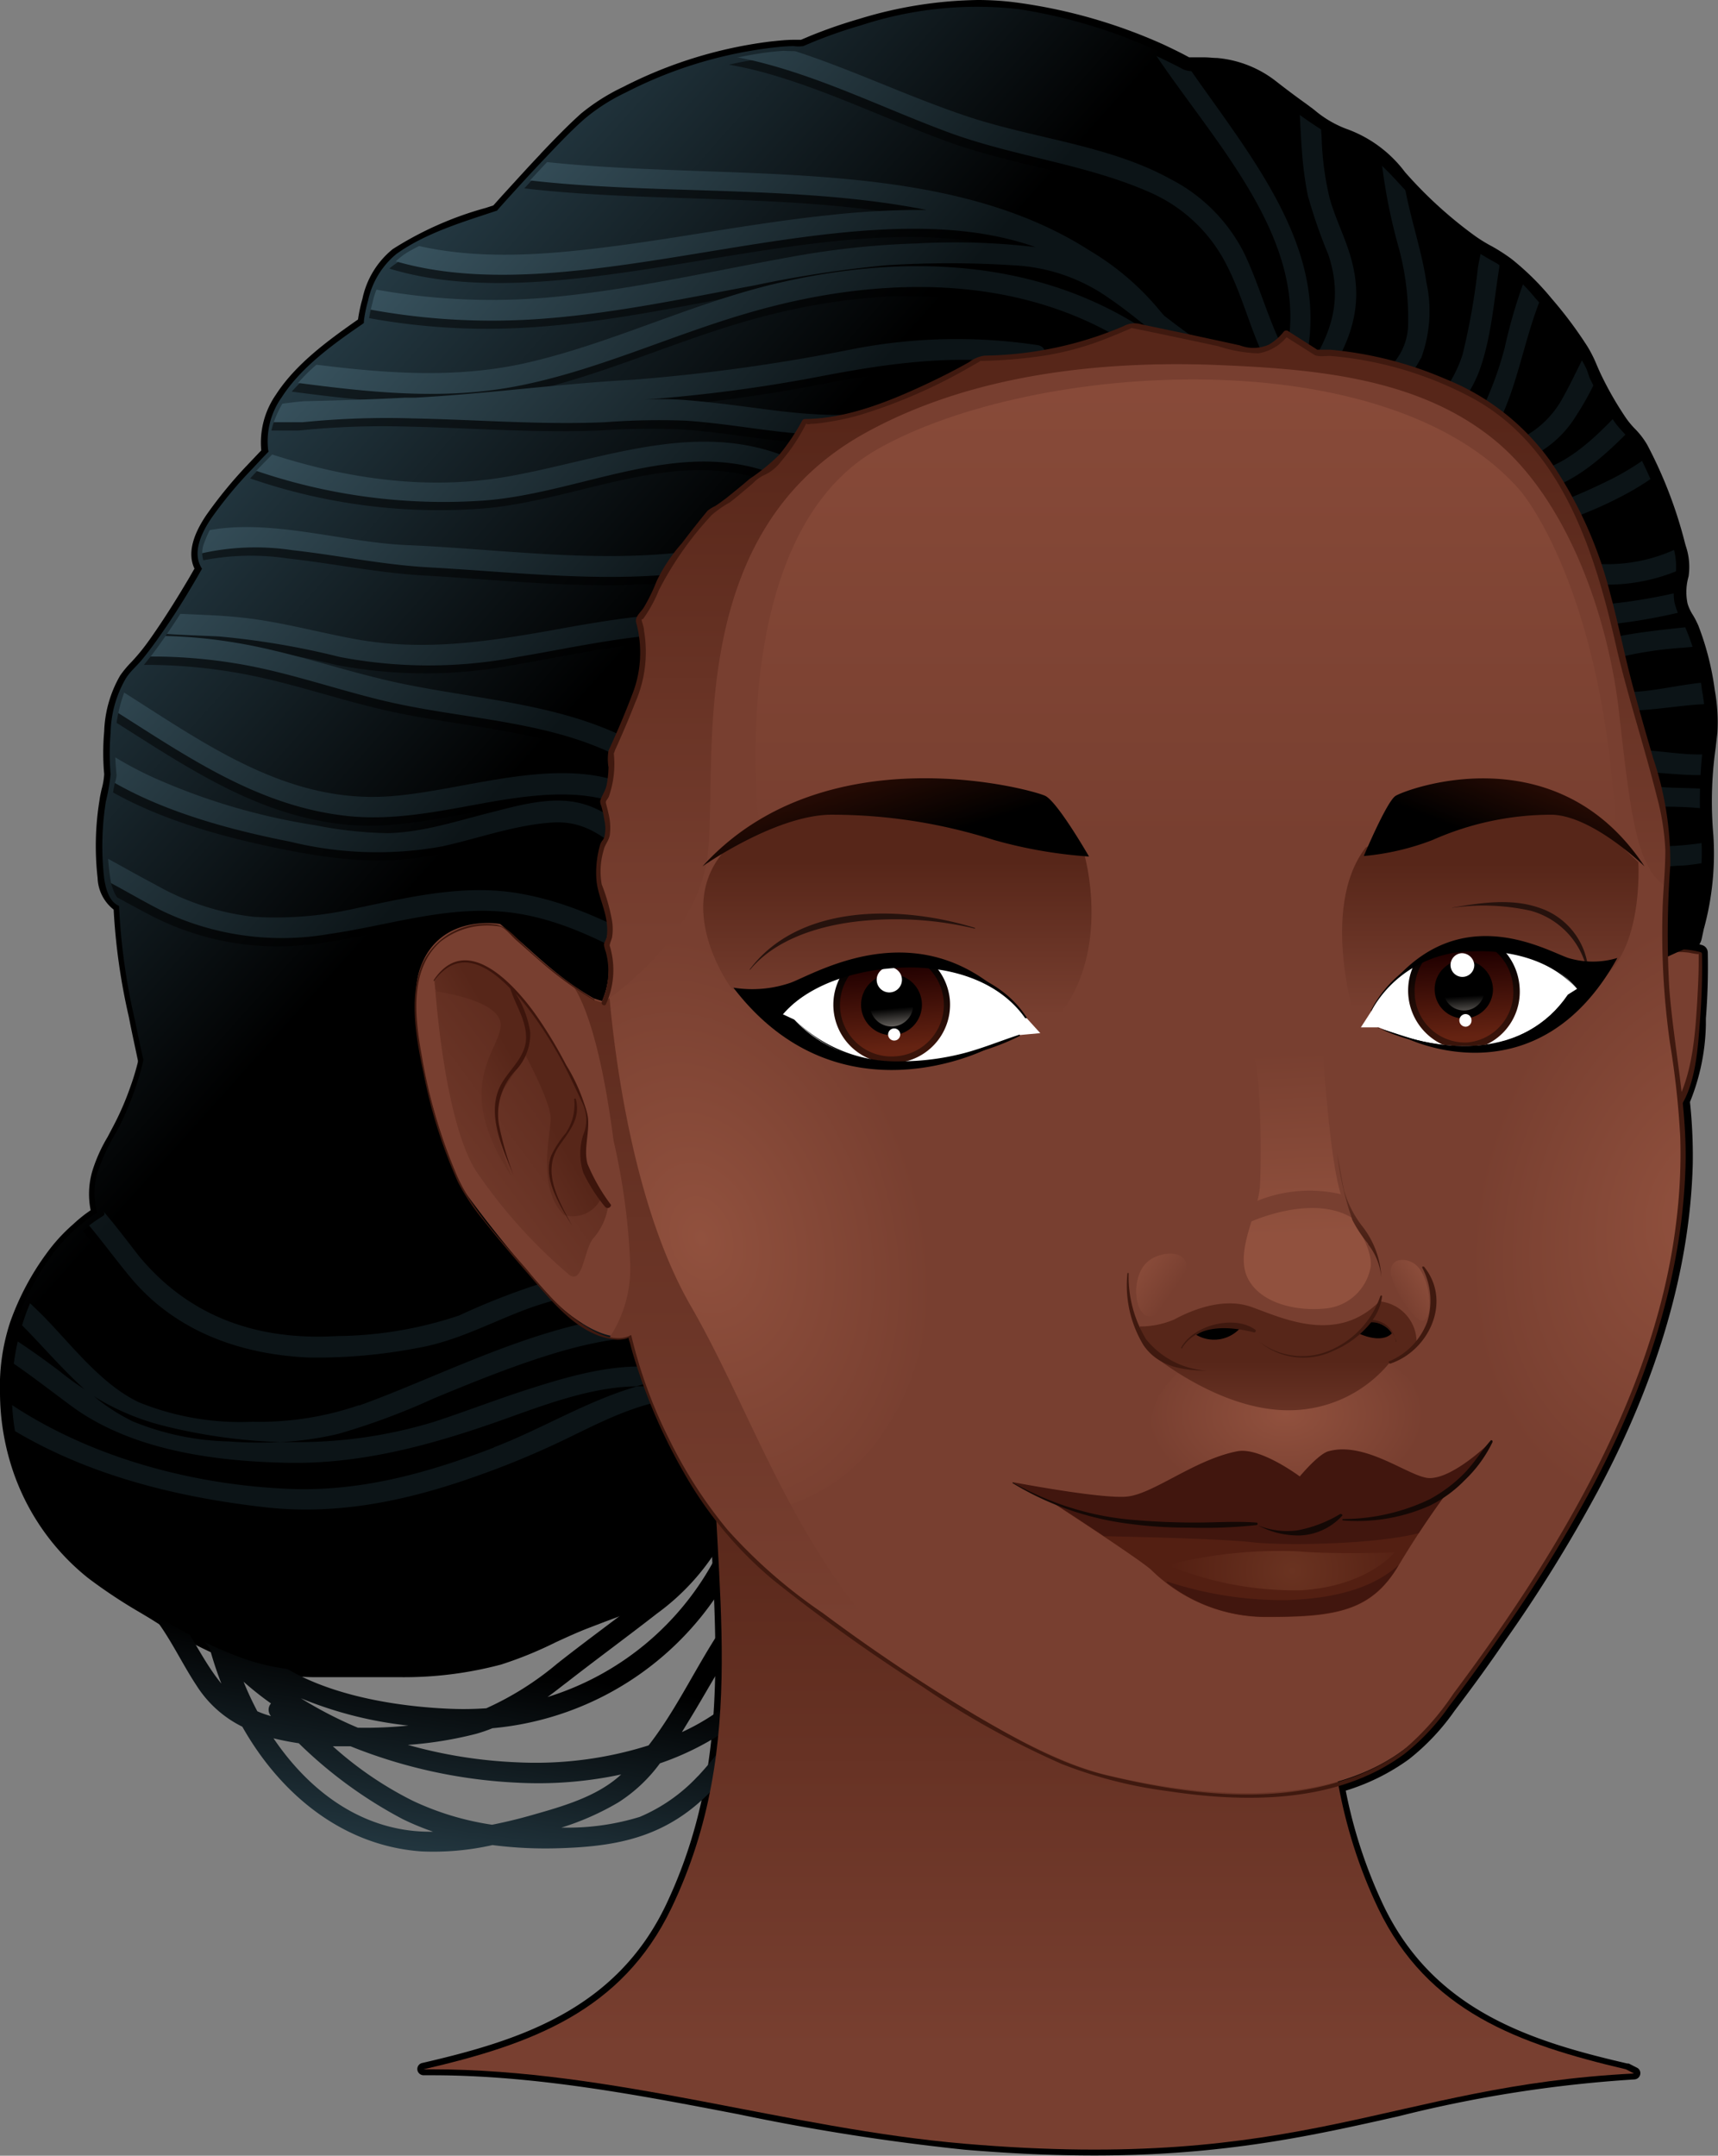 <svg xmlns="http://www.w3.org/2000/svg" xmlns:xlink="http://www.w3.org/1999/xlink" viewBox="0 0 136.05 170.64"><rect x="0" y="0" width="136.05" height="170.64" fill="#808080" stroke="none"/><defs><style>.cls-1{fill:#783f30;}.cls-2{fill:#3f190f;}.cls-3{fill:url(#linear-gradient);}.cls-4{fill:url(#linear-gradient-2);}.cls-5{fill:url(#linear-gradient-3);}.cls-6{fill:url(#linear-gradient-4);}.cls-7{fill:url(#linear-gradient-5);}.cls-8{fill:url(#linear-gradient-6);}.cls-9{fill:url(#radial-gradient);}.cls-10{fill:url(#radial-gradient-2);}.cls-11{fill:url(#linear-gradient-7);}.cls-12{fill:url(#radial-gradient-3);}.cls-13{fill:url(#linear-gradient-8);}.cls-14{fill:url(#linear-gradient-9);}.cls-15{fill:url(#linear-gradient-10);}.cls-16{fill:url(#linear-gradient-11);}.cls-17{fill:url(#linear-gradient-12);}.cls-18{fill:url(#linear-gradient-13);}.cls-19{fill:url(#linear-gradient-14);}.cls-20{fill:#531f12;}.cls-21{fill:#41160e;}.cls-22{fill:url(#radial-gradient-4);}.cls-23{fill:#140805;}.cls-24{fill:url(#linear-gradient-15);}.cls-25{fill:url(#linear-gradient-16);}.cls-26{fill:url(#linear-gradient-17);}.cls-27{fill:url(#linear-gradient-18);}.cls-28{fill:url(#linear-gradient-19);}.cls-29{fill:url(#linear-gradient-20);}.cls-30{fill:url(#linear-gradient-21);}.cls-31{fill:#26120d;}.cls-32{fill:#fff;}.cls-33{fill:url(#linear-gradient-22);}.cls-34{fill:url(#linear-gradient-23);}.cls-35{fill:url(#linear-gradient-24);}.cls-36{fill:url(#linear-gradient-25);}.cls-37{fill:url(#linear-gradient-26);}.cls-38{fill:url(#linear-gradient-27);}</style><linearGradient id="linear-gradient" x1="37.08" y1="131.64" x2="34.14" y2="151.6" gradientUnits="userSpaceOnUse"><stop offset="0"/><stop offset="1" stop-color="#2d4753"/></linearGradient><linearGradient id="linear-gradient-2" x1="45.19" y1="56.41" x2="13.12" y2="27.61" xlink:href="#linear-gradient"/><linearGradient id="linear-gradient-3" x1="45.47" y1="54.85" x2="14.38" y2="26.93" gradientUnits="userSpaceOnUse"><stop offset="0"/><stop offset="1" stop-color="#17242a"/></linearGradient><linearGradient id="linear-gradient-4" x1="46.52" y1="54.92" x2="14.46" y2="26.12" gradientUnits="userSpaceOnUse"><stop offset="0" stop-color="#0c1417"/><stop offset="1" stop-color="#436270"/></linearGradient><linearGradient id="linear-gradient-5" x1="45.2" y1="56.39" x2="13.14" y2="27.59" xlink:href="#linear-gradient"/><linearGradient id="linear-gradient-6" x1="81.48" y1="162.2" x2="81.48" y2="116.55" gradientUnits="userSpaceOnUse"><stop offset="0" stop-color="#783f30"/><stop offset="1" stop-color="#572619"/></linearGradient><radialGradient id="radial-gradient" cx="16.05" cy="-474.08" r="64.49" gradientTransform="matrix(0.26, 0.09, -0.12, 0.36, 73.87, 264.99)" gradientUnits="userSpaceOnUse"><stop offset="0" stop-color="#91513e"/><stop offset="1" stop-color="#783f30"/></radialGradient><radialGradient id="radial-gradient-2" cx="359.5" cy="-420.49" r="64.49" gradientTransform="matrix(0.26, -0.08, 0.11, 0.36, 8.34, 278.15)" xlink:href="#radial-gradient"/><linearGradient id="linear-gradient-7" x1="60.45" y1="128.36" x2="60.45" y2="64.27" xlink:href="#linear-gradient-6"/><radialGradient id="radial-gradient-3" cx="164.54" cy="-777.91" r="27.4" gradientTransform="translate(35.99 314.18) scale(0.4 0.26)" xlink:href="#radial-gradient"/><linearGradient id="linear-gradient-8" x1="93.91" y1="10.67" x2="93.91" y2="66.53" gradientTransform="matrix(1, 0, 0, 1, 0, 0)" xlink:href="#radial-gradient"/><linearGradient id="linear-gradient-9" x1="89.75" y1="73.89" x2="89.75" y2="33.41" xlink:href="#linear-gradient-6"/><linearGradient id="linear-gradient-10" x1="71.06" y1="80.35" x2="71.06" y2="68.22" xlink:href="#linear-gradient-6"/><linearGradient id="linear-gradient-11" x1="118.02" y1="79.79" x2="118.02" y2="68.35" xlink:href="#linear-gradient-6"/><linearGradient id="linear-gradient-12" x1="31.35" y1="95.58" x2="48.52" y2="82.84" xlink:href="#linear-gradient-6"/><linearGradient id="linear-gradient-13" x1="32.19" y1="91.22" x2="41.88" y2="85.75" xlink:href="#linear-gradient-6"/><linearGradient id="linear-gradient-14" x1="27.75" y1="116.62" x2="29.02" y2="113.83" gradientUnits="userSpaceOnUse"><stop offset="0" stop-color="#5e2b1c"/><stop offset="1" stop-color="#3d150c"/></linearGradient><radialGradient id="radial-gradient-4" cx="258.21" cy="-730.21" r="37.63" gradientTransform="translate(35.19 314.18) scale(0.26)" gradientUnits="userSpaceOnUse"><stop offset="0" stop-color="#6a3321"/><stop offset="1" stop-color="#531f12"/></radialGradient><linearGradient id="linear-gradient-15" x1="107.96" y1="101.57" x2="107.96" y2="87.22" gradientTransform="matrix(1, -0.04, 0.04, 1, -8.56, 0.42)" xlink:href="#radial-gradient"/><linearGradient id="linear-gradient-16" x1="89.05" y1="99.67" x2="92.86" y2="102.29" gradientTransform="matrix(1, 0, 0, 1, 0, 0)" xlink:href="#radial-gradient"/><linearGradient id="linear-gradient-17" x1="-94.41" y1="114.19" x2="-90.59" y2="116.81" gradientTransform="matrix(-0.68, 0.1, 0.14, 0.99, 32.7, -3.91)" xlink:href="#radial-gradient"/><linearGradient id="linear-gradient-18" x1="101.22" y1="115.55" x2="101.22" y2="107.76" xlink:href="#linear-gradient-6"/><linearGradient id="linear-gradient-19" x1="101.51" y1="100.3" x2="101.51" y2="89.57" gradientUnits="userSpaceOnUse"><stop offset="0" stop-color="#3f190f"/><stop offset="1" stop-color="#783f30"/></linearGradient><linearGradient id="linear-gradient-20" x1="68.81" y1="61.36" x2="70.66" y2="67.31" gradientUnits="userSpaceOnUse"><stop offset="0" stop-color="#270b04"/><stop offset="1"/></linearGradient><linearGradient id="linear-gradient-21" x1="71.11" y1="61.5" x2="72.87" y2="67.18" gradientTransform="matrix(-0.79, 0, 0, 1, 177.02, 0)" xlink:href="#linear-gradient-20"/><linearGradient id="linear-gradient-22" x1="77.78" y1="94.98" x2="77.78" y2="88.36" gradientTransform="translate(-14.73 -4.87) rotate(-4.93)" gradientUnits="userSpaceOnUse"><stop offset="0" stop-color="#39140a"/><stop offset="1"/></linearGradient><linearGradient id="linear-gradient-23" x1="77.78" y1="94.98" x2="77.78" y2="88.36" gradientTransform="translate(-14.73 -4.87) rotate(-4.93)" gradientUnits="userSpaceOnUse"><stop offset="0.01" stop-color="#652312"/><stop offset="1" stop-color="#210000"/></linearGradient><linearGradient id="linear-gradient-24" x1="77.78" y1="91.71" x2="77.78" y2="93.43" gradientTransform="translate(-14.73 -4.87) rotate(-4.93)" gradientUnits="userSpaceOnUse"><stop offset="0"/><stop offset="1" stop-color="#77726d"/></linearGradient><linearGradient id="linear-gradient-25" x1="121.43" y1="91.64" x2="121.43" y2="85.01" gradientTransform="matrix(1, -0.06, 0.06, 1, -10.54, -2.24)" xlink:href="#linear-gradient-22"/><linearGradient id="linear-gradient-26" x1="121.43" y1="91.64" x2="121.43" y2="85.01" gradientTransform="matrix(1, -0.06, 0.06, 1, -10.54, -2.24)" xlink:href="#linear-gradient-23"/><linearGradient id="linear-gradient-27" x1="121.43" y1="88.37" x2="121.43" y2="90.08" gradientTransform="matrix(1, -0.06, 0.06, 1, -10.54, -2.24)" xlink:href="#linear-gradient-24"/></defs><g id="Layer_2" data-name="Layer 2"><g id="_5_Face" data-name="5_Face"><path d="M135.8,54.66a22.35,22.35,0,0,0-1.31-5.15,7.48,7.48,0,0,0-.41-.8,3.56,3.56,0,0,1-.44-.93,4.44,4.44,0,0,1,.08-2.15,5.13,5.13,0,0,0-.22-2.41l-.06-.21a35,35,0,0,0-3-7.81,6.25,6.25,0,0,0-1-1.29,7.36,7.36,0,0,1-.62-.74,26.39,26.39,0,0,1-1.94-3.33c-.15-.3-.28-.6-.42-.92a10.22,10.22,0,0,0-.74-1.48,32.7,32.7,0,0,0-2.83-3.79,21.17,21.17,0,0,0-3.19-3.15,14.33,14.33,0,0,0-1.55-1,11.73,11.73,0,0,1-1.42-.88,33.74,33.74,0,0,1-5.47-5,10,10,0,0,0-4.67-3.43,8.57,8.57,0,0,1-2.52-1.5l-.63-.47c-.8-.57-1.6-1.17-2.38-1.78a8.83,8.83,0,0,0-4.68-1.85c-.32,0-.65-.05-1-.05l-.9,0-.31,0c-.71-.39-1.43-.73-2-1A41.85,41.85,0,0,0,80.71.23,23.49,23.49,0,0,0,77.42,0a33.52,33.52,0,0,0-9.36,1.49,39.5,39.5,0,0,0-3.92,1.36l-.71.3h-.58c-.54,0-1.12.06-1.87.14a34.94,34.94,0,0,0-11.65,3.6A16.08,16.08,0,0,0,46,9c-1.11,1-2.14,2.07-3.14,3.12l-.12.14c-.91.95-1.85,2-3,3.25l-.67.75-.21.07-.4.13a27,27,0,0,0-7.36,3.26,6.85,6.85,0,0,0-2.4,3.94,12,12,0,0,0-.35,1.63C25.9,27,23.4,28.84,21.85,31.24a6.65,6.65,0,0,0-1.16,4.41l-1.12,1.18a34.59,34.59,0,0,0-3.23,3.94c-1.15,1.7-1.47,3.12-.94,4.24l0,0-.45.78c-.87,1.47-1.69,2.78-2.52,4-.53.78-1,1.45-1.52,2.05-.17.2-.34.39-.53.59a8.23,8.23,0,0,0-.87,1.05,9.48,9.48,0,0,0-1.26,4.43,19,19,0,0,0,0,3.37,5.54,5.54,0,0,1-.2,1.18c-.07.32-.14.62-.17.88a22.43,22.43,0,0,0-.15,6.16A3.32,3.32,0,0,0,9,72a49.35,49.35,0,0,0,1.2,8.48l.09.46c.2,1,.42,2,.63,3V84a.17.17,0,0,0,0,.07,19.65,19.65,0,0,1-.61,2,22.61,22.61,0,0,1-1.41,3.21L8.52,90a12.47,12.47,0,0,0-1.2,2.67,6.46,6.46,0,0,0-.14,3.13c-.13.08-.25.18-.4.28a12.44,12.44,0,0,0-1,.84,13.6,13.6,0,0,0-2.09,2.29A21.07,21.07,0,0,0,.8,104.67a16.29,16.29,0,0,0-.8,5.6,19.51,19.51,0,0,0,.81,5.48A18.39,18.39,0,0,0,7,124.93a40.78,40.78,0,0,0,4.09,2.71c.4.24.81.48,1.2.73a37.51,37.51,0,0,0,6,3.11A18.25,18.25,0,0,0,25,132.76l2.74,0,2.78,0h1.16a29.9,29.9,0,0,0,8-1A30.57,30.57,0,0,0,44,130c.85-.39,1.72-.79,2.6-1.13l1.33-.51c3.12-1.15,6.93-2.56,8.43-5.68.51,9.59.85,18.69-3.63,28.12-4,8.35-11.73,10.75-19.3,12.5a.49.49,0,0,0-.38.53.5.5,0,0,0,.49.44h.65c8.24,0,16.4,1.57,24.3,3.09a176.72,176.72,0,0,0,17.87,2.8c3.68.31,7.06.46,10.32.46,10.31,0,17.3-1.58,24.06-3.1a102.6,102.6,0,0,1,18.7-2.92.5.5,0,0,0,.45-.39.48.48,0,0,0-.26-.54l-.65-.33-.11,0c-7.57-1.75-15.29-4.15-19.3-12.49a38.49,38.49,0,0,1-3-9.11,17,17,0,0,0,5-2.48,18,18,0,0,0,3.62-3.84c1.41-1.86,2.77-3.72,4-5.54A115.55,115.55,0,0,0,126.55,118c4.76-8.92,7.28-17.61,7.5-25.83a40.32,40.32,0,0,0-.22-4.94,17.08,17.08,0,0,0,1.26-6.16l0-.46a51.49,51.49,0,0,0,.15-5.21.62.62,0,0,0-.45-.59l-.21-.06a1.43,1.43,0,0,0,.19-.49l.15-.7a22.52,22.52,0,0,0,.76-7.49,30.24,30.24,0,0,1,.18-6.84L136,58A14,14,0,0,0,135.8,54.66Z"/><path class="cls-1" d="M132.85,87.55c2-3.1,1.8-12.1,1.8-12.1a5.74,5.74,0,0,0-2.45-.17l-1.8,1Z"/><path class="cls-2" d="M132.23,75.4a6.3,6.3,0,0,1,1.44,0c.08,0,.85.18.85.1v.63c0,1.08-.06,2.15-.12,3.22-.17,2.7-.39,5.72-1.73,8.12a.21.21,0,0,0,.36.21c1.29-1.94,1.43-4.79,1.6-7,.13-1.72.19-3.45.15-5.17a.14.14,0,0,0-.09-.13,5.7,5.7,0,0,0-2.53-.15c-.15,0-.09.25.07.23Z"/><path class="cls-3" d="M64.09,129.3c.17-.84-1.06-1.48-1.48-.6A17.78,17.78,0,0,1,54,137.11l.5-.82c1.86-3,3.45-6.23,5.83-8.89.71-.78-.45-1.94-1.15-1.16-3.17,3.53-4.92,8.21-7.82,11.92a29.72,29.72,0,0,1-10.38,1.34,37.46,37.46,0,0,1-8.68-1.38,30.49,30.49,0,0,0,5.42-.88A12.35,12.35,0,0,0,39,136.8,24,24,0,0,0,58.13,124c.5-.93-.91-1.75-1.41-.82a22.55,22.55,0,0,1-13.36,11.15c.52-.37,1-.76,1.53-1.16,2.36-1.84,4.78-3.61,7.14-5.45a18.42,18.42,0,0,0,4.83-5.2A12.94,12.94,0,0,0,58.24,115c-.07-1.05-1.71-1.05-1.63,0A11.85,11.85,0,0,1,55.26,122a18.06,18.06,0,0,1-4.89,4.93c-2.08,1.6-4.2,3.14-6.26,4.77a24,24,0,0,1-5.6,3.52,25.49,25.49,0,0,1-2.63.05c-6.24-.22-16.35-2-17.92-9.3a.67.67,0,0,0-.56-.57,19.75,19.75,0,0,1-.06-2.16c0-1-1.61-1-1.64,0a24.93,24.93,0,0,0,.56,5.72.86.86,0,0,0,0,1.08l.34.41a29.05,29.05,0,0,0,.93,2.82c-2-2.44-3.14-5.84-5.67-8-.81-.68-2,.48-1.16,1.16,2.23,1.89,3.31,4.65,4.87,7a9,9,0,0,0,3.62,3.25c3,5.31,7.91,9.41,14.16,9.87a21.2,21.2,0,0,0,5.65-.5,32.93,32.93,0,0,0,5.26.25c4-.12,7.48-.67,10.68-3.26,4.2-3.4,5.73-8.75,9.6-12.41A.81.81,0,0,0,64.09,129.3Zm-14.9,11.16-.2.18c-1.84,1.6-4.45,2.35-6.74,3-1.07.31-2.17.58-3.28.8a22.33,22.33,0,0,1-6.27-1.89,28.43,28.43,0,0,1-6.34-4.32l1.4,0a40.42,40.42,0,0,0,13.18,2.88A31.32,31.32,0,0,0,49.19,140.46Zm-27.73-5.62a.76.76,0,0,0,0,1,7.24,7.24,0,0,1-1.08-.38,24.86,24.86,0,0,1-1.09-2.34A25.47,25.47,0,0,0,21.46,134.84Zm2.37-.41a31.05,31.05,0,0,0,8.51,2.16,32.86,32.86,0,0,1-4,.17A31.75,31.75,0,0,1,23.83,134.43Zm-2.17,3.17c.66.16,1.33.29,2,.39a35.21,35.21,0,0,0,8.22,6,20.36,20.36,0,0,0,2.42,1C28.92,145.09,24.6,141.94,21.66,137.6Zm33.6,3a13.44,13.44,0,0,1-4.6,3.22,19.4,19.4,0,0,1-5.87.85l-.34,0a21.39,21.39,0,0,0,4.52-2,12.23,12.23,0,0,0,3.29-3.09,22.2,22.2,0,0,0,6.25-3.32A24.65,24.65,0,0,1,55.26,140.61Z"/><path class="cls-4" d="M56.12,121.59c-1.31,4.58-8.84,5.89-12.44,7.85-6.54,3.27-11.45,2.62-19,2.62-5.56,0-10.47-3.27-15-6.22A18.07,18.07,0,0,1,1.47,104.9C2.78,101.3,4.74,98,8,96.06c0,0-1-2.29,1-5.56A23,23,0,0,0,11.61,84s-2-8.51-2-12.44c0,0-1.31,0-1.31-3.93A24.62,24.62,0,0,1,9,61.38s-.66-5.89,1.63-8.18S16.19,45,16.19,45s-1-1,.33-3.28a40,40,0,0,1,4.91-5.89s-.65-1.63,1-4.25S29,25.71,29,25.71s.32-3.6,2.29-5.24,8.18-3.6,8.18-3.6,4.91-5.56,7.2-7.52,10.14-5.56,17-5.56c0,0,8.51-3.93,16.36-2.95A41.45,41.45,0,0,1,94.07,5.42s3.93-.65,6.55,1.64c0,0,4.58,3.6,5.89,3.92s3.27,2,4.58,3.6c0,0,4.91,4.91,7.2,5.89S125.81,28,126.14,30c0,0,2,3.93,3,4.58s4.25,9.17,3.92,10.8c0,0-.65,2.29.33,3.6s2,6.22,2,8.51c0,0-.65,6.55-.32,8.84s-1,8.18-1,8.18l-3.28,1.63L72.8,107.51Z"/><path class="cls-5" d="M118.38,34.05c1.52-3.08,2-6.52,3.28-9.68-.44-.5-.89-1-1.32-1.39a39.12,39.12,0,0,0-1.5,5.2,28.11,28.11,0,0,1-2.32,5.92c-.92,1.68-2.35,1.62-3.84,1.19a11.73,11.73,0,0,0,4.08-5.12c1-2.66,1.2-5.55,1.64-8.34,0-.14,0-.28.07-.42a3.3,3.3,0,0,0-.51-.28,7.43,7.43,0,0,1-1-.53c-.09.4-.18.81-.25,1.23a54,54,0,0,1-1.21,6.91,10.84,10.84,0,0,1-5.08,6.08.83.83,0,0,0,.19,1.5c1.57.57,3.41,1.26,5.08.71C117.07,36.59,117.8,35.23,118.38,34.05ZM94.24,28.84a.88.88,0,0,0,0-1.44c-.82-.56-1.6-1.16-2.38-1.76l-.32-.36A21.23,21.23,0,0,0,86,20.46c-11.87-7.59-28.66-5.42-43.13-7l-1.35,1.45c10.08,1.19,21.55.36,31.6,2.37a60.83,60.83,0,0,0-7.54.39c-6.15.63-12.22,1.87-18.35,2.62-4.79.58-9.8.91-14.53-.21a9.64,9.64,0,0,0-1.74,1.07l-.13.11C45.68,25.8,67,15,81.72,20.22a53.67,53.67,0,0,0-9.4-.29,63,63,0,0,0-9.59,1c-6.26,1.11-12.45,2.56-18.79,3.2a51.6,51.6,0,0,1-14.53-.57A12.13,12.13,0,0,0,29,25.14a52.18,52.18,0,0,0,12.74.79c5.95-.35,11.83-1.6,17.68-2.69A88,88,0,0,1,69.8,21.69a79.31,79.31,0,0,1,10.11,0,14.3,14.3,0,0,1,7.55,2.59c1.08.73,2.1,1.54,3.12,2.36l.07.08c.15.2.3.39.45.6-8.75-6.16-19.67-6.62-30-4.17C54.56,24.69,48.47,27.61,42,29.23c-5.79,1.45-11.58,1-17.39.27A20.37,20.37,0,0,0,23.1,31c5.65.74,11.31,1.37,17,.36,6.56-1.17,12.61-4.1,19-5.94,11.25-3.24,23.85-3.13,33.14,4.84a.78.78,0,0,0,.81.16.67.67,0,0,0,.43.29l.16.26A.82.82,0,0,0,95,30.1C94.75,29.67,94.5,29.25,94.24,28.84Zm18,.16a10.79,10.79,0,0,0,.44-6.09c-.34-2.32-1.24-4.93-1.72-7.53l-.15-.14a16.31,16.31,0,0,0-1.67-1.77,44.33,44.33,0,0,0,1.26,6.43,21.26,21.26,0,0,1,.82,6.72c-.24,2.55-2.17,4.06-4.44,4.84-1,.35-.57,1.93.43,1.58A8,8,0,0,0,112.19,29Zm17.67,8a19.92,19.92,0,0,1-3.07,1.8c-3.07,1.51-7,3.06-10.46,3.12a.82.82,0,0,0,0,1.63c2.72,0,10-2.11,14.18-5.09C130.29,37.92,130.07,37.43,129.86,37Zm-48-9A43.32,43.32,0,0,0,67,28.34a144.1,144.1,0,0,1-17.19,2.37C44,31,38.29,31.82,32.52,32.14l-.78,0c-2.65.13-5.31.22-8,.27l-2,.24a7.17,7.17,0,0,0-.45,1.43l2.37,0a64.77,64.77,0,0,1,8.7-.31c5.07.11,10.17.52,15.24.3A59.25,59.25,0,0,1,54.08,34c2.1.14,4.19.46,6.28.73,4.21.53,8.46.8,12.55-.56,1-.33.57-1.91-.43-1.57-4.15,1.38-8.44,1-12.69.42-2.09-.27-4.17-.56-6.28-.7a26.42,26.42,0,0,0-2.67,0,121.54,121.54,0,0,0,13.75-1.82c5.59-1.08,11.16-1.87,16.83-.89C82.45,29.73,82.89,28.16,81.86,28Zm53,28.42c-.07-.55-.15-1.13-.26-1.71-3.72.31-8.28,2.08-9.45-1.22a30.08,30.08,0,0,1,7.76-1.53l1-.1a11.78,11.78,0,0,0-.56-1.55c-3.27.36-6.65.64-9.63,2a.84.84,0,0,0-.37.93C124.38,58.7,130.58,56.5,134.86,56.39Zm-2.15-10.62a7.18,7.18,0,0,0-.26-1.67,12.86,12.86,0,0,1-10.7.1c-.94-.47-1.76.94-.82,1.41A14.58,14.58,0,0,0,132.71,45.77Zm-7,14.79a.81.81,0,0,0-.29,1.12c1.14,2.16,3.54,2.62,5.78,2.82.47,0,2,0,3.34.15,0-.5,0-1,.05-1.56-2.23-.16-5.42.16-7.1-1.38a15.93,15.93,0,0,1,3.47.12c1.23.09,2.46.21,3.69.18,0-.58.07-1.13.11-1.64h-.53C131.54,60.38,128.31,59.4,125.73,60.56ZM22.82,44.21c3.63.4,7.16,1.15,10.82,1.35,9,.5,18.32,1.86,27.06-1,1-.32.57-1.9-.44-1.57-9.06,2.91-18.79,1.24-28.1.82C27,43.62,21.22,41.62,16.1,42.64a3,3,0,0,0-.2,1.75A19.83,19.83,0,0,1,22.82,44.21Zm109.92,4.91a4.11,4.11,0,0,1-.27-1.58,44.48,44.48,0,0,1-9,1.13c-1,0-1,1.67,0,1.64A46.27,46.27,0,0,0,132.74,49.12Zm-1.58,18.51c-2,.11-3.93,0-5.89,0a.82.82,0,0,0,0,1.64c2.4,0,4.8.09,7.2-.11.63-.05,1.4-.11,2.18-.24a12.76,12.76,0,0,0,0-1.6A26.42,26.42,0,0,1,131.16,67.63ZM22.68,67.28c4,.79,8,1.23,12,.33,2.9-.65,5.72-1.69,8.72-1.89,3.16-.21,4.7,1.8,7.06,3.45.86.61,1.68-.81.82-1.41-1.89-1.33-3.3-3-5.65-3.57s-5,.19-7.16.74c-2.68.68-5.32,1.57-8.1,1.63a32.13,32.13,0,0,1-5.7-.58,50.66,50.66,0,0,1-12.25-3.51,32,32,0,0,1-3.49-1.79c0,.43.06.7.06.7s-.12.42-.26,1.22C13.05,65.08,18.33,66.42,22.68,67.28Zm5.43,44.64a24.26,24.26,0,0,1-8.45,1.27,21.31,21.31,0,0,1-8.94-1.58c-2.89-1.37-5.1-4.25-7.26-6.5q-.73-.77-1.5-1.47c-.17.41-.34.83-.49,1.26-.05.16-.09.32-.13.49,1.82,1.82,3.49,3.83,5.42,5.49a19.08,19.08,0,0,0,5.92,2.64,42.94,42.94,0,0,0,9.17,1.28,25.34,25.34,0,0,0,4.61-.64,52.87,52.87,0,0,0,7.59-2.83c3-1.23,6-2.46,9.12-3.43,5.92-1.85,12.68-2.6,17.6,1.94.78.71,1.94-.44,1.16-1.16C52.21,99.71,38.23,108.3,28.11,111.92Zm2.22-55.74c7,1.64,15.13,1.5,21.06,6.1.83.64,2-.51,1.16-1.15-6.08-4.72-14.08-4.88-21.31-6.42-4.4-.94-8.6-2.49-13.06-3.21A42.22,42.22,0,0,0,12.57,51c-.39.58-.8,1.13-1.2,1.63a41.91,41.91,0,0,1,7,.56C22.43,53.84,26.3,55.24,30.33,56.18ZM38,40.27c8.23-.59,16.4-5.57,24.45-1.42.94.48,1.77-.93.83-1.41-7.61-3.92-15.46-.49-23.23.91a38.88,38.88,0,0,1-19-1.78c-.17.17-.64.65-1.24,1.3A45.78,45.78,0,0,0,38,40.27ZM17.83,114.76a21.22,21.22,0,0,1-7.64-1.6,15.4,15.4,0,0,1-3.43-2.28c-.77-.5-1.53-1-2.29-1.62-1.12-.85-2.27-1.68-3.45-2.45-.11.6-.19,1.2-.24,1.81,1.55,1.07,3.05,2.22,4.51,3.31,4.78,3.53,11.4,4.41,17.18,4.52s11.3-1.39,16.81-3.34c3.13-1.11,7.08-2.68,10.76-2.72a18,18,0,0,1,3-.64c.75-.09.95.72.64,1.23.23.09.47.19.7.3.94.46,1.77-1,.82-1.42-4.31-2.09-9.46-.6-13.76.78-2.49.8-4.92,1.75-7.41,2.56a36.8,36.8,0,0,1-10.32,1.6c-.62,0-1.25,0-1.88,0A33.64,33.64,0,0,1,17.83,114.76ZM42.75,50.62c-5.17.9-10,1.54-15.21.54-2.92-.56-5.8-1.32-8.76-1.63-1.68-.18-3.37-.21-5.05-.29-.33.52-.68,1.06-1,1.59,1.42.09,2.85.14,4.29.21a62.5,62.5,0,0,1,9.59,1.59,37.46,37.46,0,0,0,14.12,0c7.94-1.33,19.28-4.5,25.54,2.45.7.79,1.86-.37,1.15-1.15C61.25,47.11,50.7,49.23,42.75,50.62Zm73.87-13a.81.81,0,0,0,.17,1.28c4.58,2.38,8.43-.64,11.67-3.92a8.65,8.65,0,0,1-1-1.29c-2.48,2.61-5.44,5.14-8.72,4.25.93-.61,2-1,3-1.59a8.82,8.82,0,0,0,2.64-2.73,23.92,23.92,0,0,0,1.53-2.71l-.13-.24a5.65,5.65,0,0,0-.78-1.75c-.59,1.16-1.14,2.34-1.79,3.48a7.6,7.6,0,0,1-3.2,3A12,12,0,0,0,116.62,37.57ZM39.33,64c4.05-.64,8.85-1.06,12.06,2,.77.73,1.93-.43,1.16-1.16-6-5.7-15.23-1.52-22.32-1.13-8,.45-14.36-4.2-20.81-8.28a10.69,10.69,0,0,0-.36,1.68c5.74,3.61,11.28,7.46,18.3,8.16C31.39,65.67,35.38,64.62,39.33,64Zm-.56,51.23c-5.18,2-10.48,3.49-16.08,3.28A44,44,0,0,1,.8,112c.07.71.18,1.41.32,2.11,5.86,3.4,12.7,5.08,19.46,5.85,5.67.63,11.11-.49,16.44-2.36a69.77,69.77,0,0,0,7.53-3.12c2.72-1.32,5.47-2.74,8.51-3.1a.86.86,0,0,0,.64-.41,10.22,10.22,0,0,0-3.66-.59C46.14,111.55,42.55,113.78,38.77,115.23Zm68-93.63c-.4-1.85-1.34-3.51-1.84-5.33a24.09,24.09,0,0,1-.63-4.8l-.06-.86c-.54-.36-1.13-.77-1.68-1.17.06,1.08.11,2.13.18,3.1a28.27,28.27,0,0,0,.47,3.55,40.93,40.93,0,0,0,1.62,4.67c1.26,3.76.13,6.68-2.11,9.77a.75.75,0,0,0-.07.12c3.06-9.34-3.52-17-8.8-24.59l-.13,0A30,30,0,0,0,91,4.73c4.88,7.34,12.54,15.07,10.51,24-1.35-2.55-2.06-5.36-3.29-7.95a13.41,13.41,0,0,0-5.86-5.94c-5-2.76-11.16-3.22-16.55-5.11C71.16,8.13,66.69,6,62,4.49a27.11,27.11,0,0,0-4.28.63c.82.14,1.63.32,2.45.53C65.22,7,70,9.36,74.92,11.17c5.14,1.89,10.75,2.45,15.76,4.69a12.36,12.36,0,0,1,6.15,5.78c1.31,2.57,1.93,5.42,3.3,8a.74.74,0,0,0,1.1.27,15.45,15.45,0,0,1-.66,1.74c-.44,1,1,1.79,1.41.83.24-.53.44-1.05.62-1.57a.86.86,0,0,0,1.56.48C106.35,28.34,107.62,25.34,106.8,21.6ZM12.49,72.74a21.9,21.9,0,0,0,13.27,1.85c4.92-.71,9.59-2.38,14.63-1.66,4.34.62,8.27,2.87,12,5,.92.51,1.75-.9.83-1.41-3.8-2.12-7.67-4.25-12-5.07-4.64-.87-9.12.25-13.65,1.18a28.1,28.1,0,0,1-7.92.62,20.21,20.21,0,0,1-7.76-2.6c-1.2-.62-2.38-1.29-3.56-1.94a5.87,5.87,0,0,0,.46,2.07C10.06,71.44,11.27,72.14,12.49,72.74ZM10.1,101.88c3.56,4.2,8.68,6.05,14.08,6.23a42.45,42.45,0,0,0,8.56-.75c3.11-.54,5.75-2,8.68-3.1,5.77-2.09,12.25-2.28,17.56,1.13.89.57,1.71-.85.82-1.42C55,100.91,49.45,100.56,44,101.78a53.94,53.94,0,0,0-8,3,31,31,0,0,1-9.7,1.62c-6.22.36-11.64-1.48-15.66-6.33-1-1.22-2-2.52-3-3.76l-.08,0a2.76,2.76,0,0,0,.12.38c-.39.23-.76.49-1.12.75C7.8,98.94,8.93,100.5,10.1,101.88Z"/><path class="cls-6" d="M23.15,43.55c3.62.4,7.16,1.16,10.81,1.36,9,.49,18.33,1.85,27.06-1,1-.32.57-1.9-.43-1.58-9.07,2.92-18.8,1.25-28.1.83C27.35,43,21.52,41,16.39,42a4.33,4.33,0,0,0-.55,1.83A19.5,19.5,0,0,1,23.15,43.55Zm15.19-3.93C46.56,39,54.73,34,62.79,38.2c.94.48,1.77-.93.83-1.42-7.61-3.92-15.46-.49-23.24.91-6.45,1.17-12.88.22-19-1.77-.16.17-.63.65-1.23,1.3A45.93,45.93,0,0,0,38.34,39.62Zm43.84-12.3a43,43,0,0,0-14.88.36,146.19,146.19,0,0,1-17.19,2.38c-5.77.31-11.49,1.11-17.26,1.42l-.79,0c-2.65.14-5.3.22-8,.28q-1,.09-2,.24a8.07,8.07,0,0,0-.61,1.42l2.54,0a66.46,66.46,0,0,1,8.7-.3c5.07.1,10.17.52,15.24.3a56.74,56.74,0,0,1,6.39-.12c2.1.14,4.19.46,6.28.73,4.21.54,8.46.81,12.55-.55,1-.33.57-1.91-.44-1.58-4.14,1.38-8.43,1-12.68.42-2.09-.27-4.18-.55-6.28-.69a26.43,26.43,0,0,0-2.67,0,121,121,0,0,0,13.74-1.81c5.6-1.08,11.17-1.88,16.84-.89C82.78,29.08,83.22,27.5,82.18,27.32Zm12.39.87a.88.88,0,0,0,0-1.44c-.82-.57-1.61-1.17-2.38-1.76l-.32-.37a21.24,21.24,0,0,0-5.62-4.81c-11.86-7.59-28.65-5.43-43.12-7-.47.49-.93,1-1.35,1.45,10.08,1.19,21.55.35,31.6,2.36a64.85,64.85,0,0,0-7.54.39c-6.15.63-12.22,1.88-18.35,2.62-4.79.58-9.81.91-14.54-.21a9.88,9.88,0,0,0-1.73,1.07l-.13.12C46,25.14,67.33,14.36,82,19.56a54.54,54.54,0,0,0-9.39-.29,65.78,65.78,0,0,0-9.6,1c-6.26,1.11-12.45,2.56-18.78,3.2a51.48,51.48,0,0,1-14.62-.58,10.24,10.24,0,0,0-.48,1.58,53.32,53.32,0,0,0,12.94.82c6-.36,11.83-1.61,17.68-2.7A92.42,92.42,0,0,1,70.13,21a79.31,79.31,0,0,1,10.11,0,14.29,14.29,0,0,1,7.55,2.58c1.08.73,2.1,1.55,3.12,2.36l.07.09.45.59c-8.76-6.16-19.67-6.61-30-4.17C54.89,24,48.8,27,42.3,28.58c-5.79,1.44-11.58,1-17.39.27a18.4,18.4,0,0,0-1.48,1.44c5.65.74,11.31,1.37,17,.37,6.55-1.17,12.6-4.11,19-5.94,11.25-3.25,23.85-3.14,33.13,4.84a.82.82,0,0,0,.82.16.71.71,0,0,0,.43.29l.15.26a.82.82,0,0,0,1.42-.83C95.08,29,94.82,28.6,94.57,28.19ZM107.13,21c-.41-1.85-1.34-3.52-1.84-5.33a23.57,23.57,0,0,1-.63-4.8L104.6,10c-.55-.35-1.13-.77-1.68-1.16.06,1.07.1,2.12.18,3.09a28.19,28.19,0,0,0,.47,3.56,40.77,40.77,0,0,0,1.62,4.66c1.26,3.77.13,6.68-2.11,9.78L103,30c3.06-9.34-3.52-17-8.81-24.59l-.13,0s-1-.58-2.73-1.35c4.89,7.34,12.55,15.07,10.52,24-1.36-2.54-2.06-5.35-3.29-7.95a13.34,13.34,0,0,0-5.86-5.93c-5-2.77-11.16-3.23-16.55-5.12C71.49,7.47,67,5.29,62.28,3.83A27.19,27.19,0,0,0,58,4.47c.81.14,1.63.31,2.45.53,5.09,1.33,9.86,3.71,14.78,5.52C80.39,12.4,86,13,91,15.2A12.34,12.34,0,0,1,97.15,21c1.32,2.56,1.94,5.42,3.31,8a.74.74,0,0,0,1.1.27,15.1,15.1,0,0,1-.67,1.74c-.43,1,1,1.78,1.41.82a15.43,15.43,0,0,0,.63-1.56.86.86,0,0,0,1.56.47C106.68,27.69,108,24.69,107.13,21Zm5.39,7.4a10.71,10.71,0,0,0,.43-6.09c-.33-2.32-1.23-4.94-1.71-7.53l-.15-.15a15.36,15.36,0,0,0-1.67-1.76,44.59,44.59,0,0,0,1.26,6.43A21.26,21.26,0,0,1,111.5,26c-.24,2.55-2.17,4.05-4.45,4.84-1,.34-.56,1.92.44,1.58A8,8,0,0,0,112.52,28.35Zm6.19,5c1.51-3.09,2-6.52,3.27-9.69-.44-.49-.88-1-1.31-1.39a41,41,0,0,0-1.51,5.2,27,27,0,0,1-2.32,5.93c-.91,1.67-2.34,1.62-3.84,1.18a11.57,11.57,0,0,0,4.09-5.12c1-2.65,1.19-5.55,1.64-8.34,0-.14,0-.28.07-.42a4.43,4.43,0,0,0-.51-.28,5.94,5.94,0,0,1-1-.53c-.1.41-.18.82-.25,1.23a53.72,53.72,0,0,1-1.22,6.91,10.76,10.76,0,0,1-5.07,6.08.83.83,0,0,0,.19,1.5c1.57.57,3.41,1.27,5.08.72C117.4,35.94,118.13,34.57,118.71,33.4ZM117,36.91a.83.83,0,0,0,.16,1.29c4.59,2.37,8.43-.64,11.68-3.92a8.65,8.65,0,0,1-.95-1.29c-2.48,2.6-5.44,5.13-8.73,4.25.94-.62,2-1,3-1.6a8.6,8.6,0,0,0,2.65-2.72,22.54,22.54,0,0,0,1.52-2.72l-.12-.24a5.88,5.88,0,0,0-.78-1.74c-.59,1.16-1.14,2.34-1.79,3.48a7.6,7.6,0,0,1-3.2,3A11.79,11.79,0,0,0,117,36.91Zm13.24-.57a20.76,20.76,0,0,1-3.07,1.8c-3.08,1.5-7,3.06-10.47,3.11a.82.82,0,0,0,0,1.64c2.73,0,10-2.11,14.19-5.1C130.62,37.27,130.4,36.77,130.19,36.34Zm5,19.39c-.07-.54-.16-1.12-.26-1.71-3.72.32-8.28,2.09-9.45-1.22a30.42,30.42,0,0,1,7.76-1.53l1-.09a12.05,12.05,0,0,0-.55-1.56c-3.27.37-6.65.64-9.63,2a.82.82,0,0,0-.37.92C124.71,58,130.91,55.85,135.19,55.73ZM133,45.11a7.06,7.06,0,0,0-.25-1.66,12.94,12.94,0,0,1-10.7.1c-.94-.47-1.77.94-.82,1.41A14.56,14.56,0,0,0,133,45.11Zm-7,14.8a.82.82,0,0,0-.3,1.12c1.15,2.16,3.55,2.62,5.79,2.82.47,0,2,0,3.34.14,0-.5,0-1,.05-1.55-2.23-.17-5.43.16-7.11-1.39a16,16,0,0,1,3.48.12c1.23.09,2.46.21,3.69.18,0-.57.07-1.13.11-1.63h-.53C131.86,59.73,128.64,58.75,126.06,59.91ZM131.49,67c-2,.1-3.93,0-5.89,0a.82.82,0,0,0,0,1.64c2.4,0,4.8.09,7.2-.11.63,0,1.4-.11,2.18-.24a12.6,12.6,0,0,0,0-1.59A26.54,26.54,0,0,1,131.49,67Zm1.58-18.52a3.91,3.91,0,0,1-.27-1.57,43.71,43.71,0,0,1-9,1.12c-1,0-1,1.68,0,1.64A44.85,44.85,0,0,0,133.07,48.46ZM23,66.63A28.8,28.8,0,0,0,35,67c2.91-.64,5.73-1.69,8.72-1.89,3.16-.21,4.71,1.81,7.06,3.46.87.61,1.69-.81.83-1.41-1.89-1.33-3.31-3-5.65-3.58s-4.95.19-7.16.75c-2.68.67-5.32,1.56-8.11,1.62A32,32,0,0,1,25,65.33a50.23,50.23,0,0,1-12.25-3.52,28.78,28.78,0,0,1-3.85-2c0,.93.09,1.57.09,1.57s-.05.16-.12.47C13.23,64.39,18.59,65.76,23,66.63Zm16.66-3.29c4.05-.64,8.85-1.05,12.06,2,.76.72,1.92-.43,1.16-1.16-6-5.71-15.24-1.53-22.32-1.13-8,.45-14.41-4.24-20.89-8.33a8.35,8.35,0,0,0-.48,1.61C15,60,20.59,63.9,27.69,64.61,31.72,65,35.71,64,39.66,63.34Zm-9-7.81c7,1.64,15.13,1.5,21.07,6.1.82.64,2-.51,1.16-1.16-6.09-4.71-14.08-4.87-21.32-6.41-4.39-.94-8.59-2.49-13.06-3.21a39,39,0,0,0-5.6-.51c-.4.57-.8,1.13-1.2,1.63a40.94,40.94,0,0,1,7,.55C22.76,53.18,26.63,54.59,30.65,55.53ZM43.08,50c-5.17.9-10,1.54-15.21.54C25,50,22.07,49.19,19.1,48.88c-1.67-.18-3.36-.22-5-.3-.33.52-.68,1.06-1.05,1.59,1.43.1,2.86.14,4.29.21A62.3,62.3,0,0,1,26.89,52,37.26,37.26,0,0,0,41,52c8-1.32,19.29-4.5,25.54,2.46.71.78,1.86-.38,1.16-1.16C61.58,46.45,51,48.58,43.08,50ZM12.82,72.09a21.94,21.94,0,0,0,13.26,1.84c4.93-.71,9.6-2.37,14.64-1.66,4.34.62,8.27,2.87,12,5a.82.82,0,0,0,.82-1.41c-3.79-2.12-7.67-4.24-12-5.06C37,69.89,32.48,71,28,71.94a28.14,28.14,0,0,1-7.92.63A20.31,20.31,0,0,1,12.26,70c-1.32-.69-2.61-1.43-3.92-2.14a11.12,11.12,0,0,0,.18,1.9C10,70.54,11.38,71.37,12.82,72.09Zm-2.39,29.14c3.55,4.19,8.67,6,14.08,6.23a42.46,42.46,0,0,0,8.56-.76c3.11-.54,5.75-2,8.68-3.09,5.77-2.1,12.25-2.29,17.55,1.12.89.57,1.71-.84.83-1.41-4.76-3.06-10.35-3.42-15.77-2.19a55.36,55.36,0,0,0-8,3,31.29,31.29,0,0,1-9.71,1.63c-6.21.36-11.63-1.48-15.65-6.34C10,98.14,9,96.79,7.86,95.51a3.45,3.45,0,0,0,.15.55c-.38.24-.76.49-1.11.76C8.13,98.28,9.26,99.84,10.43,101.23Zm18,10A24.18,24.18,0,0,1,20,112.54,21.37,21.37,0,0,1,11,111c-2.88-1.37-5.09-4.24-7.26-6.5-.49-.52-1-1-1.52-1.49-.25.54-.48,1.11-.69,1.68,1.86,1.84,3.55,3.9,5.52,5.59A19.37,19.37,0,0,0,13,112.87a43.67,43.67,0,0,0,9.18,1.28,25.35,25.35,0,0,0,4.61-.65,54.51,54.51,0,0,0,7.59-2.82c3-1.24,6-2.46,9.11-3.43,5.93-1.86,12.69-2.61,17.61,1.93.77.72,1.94-.44,1.16-1.15C52.53,99.05,38.56,107.64,28.43,111.26ZM18.15,114.1a21.26,21.26,0,0,1-7.64-1.59,15.57,15.57,0,0,1-3.42-2.28c-.77-.5-1.53-1-2.29-1.63-1.18-.89-2.38-1.76-3.62-2.56-.13.58-.24,1.17-.31,1.75,1.64,1.12,3.21,2.34,4.75,3.48,4.78,3.54,11.4,4.41,17.18,4.52s11.3-1.39,16.8-3.33c3.14-1.11,7.09-2.68,10.77-2.72a18,18,0,0,1,3-.64c.74-.09,1,.71.63,1.23.24.09.47.18.7.29,1,.46,1.78-1,.83-1.41-4.32-2.1-9.46-.6-13.76.78-2.49.8-4.93,1.75-7.41,2.56a36.85,36.85,0,0,1-10.32,1.6c-.63,0-1.26,0-1.88,0A31.84,31.84,0,0,1,18.15,114.1Zm21,.47c-5.19,2-10.48,3.49-16.08,3.29-7.61-.28-15.8-2.42-22.28-6.75A17.75,17.75,0,0,0,1,113.17c6,3.61,13,5.35,20,6.14,5.67.64,11.1-.49,16.44-2.36a69.42,69.42,0,0,0,7.53-3.12c2.71-1.32,5.47-2.74,8.51-3.1a.82.82,0,0,0,.63-.4,9.75,9.75,0,0,0-3.65-.59C46.47,110.89,42.88,113.13,39.1,114.57Z"/><path class="cls-7" d="M56,121.55c-1,3.3-4.89,4.71-7.81,5.83-1.4.53-2.82,1-4.17,1.68a27.52,27.52,0,0,1-6,2.21c-4.16.94-8.5.61-12.73.58a18.59,18.59,0,0,1-6.91-1.34,38.5,38.5,0,0,1-6.3-3.37c-2.7-1.7-5.35-3.29-7.37-5.81a17.79,17.79,0,0,1-3.55-8.22c-1-6.23,1.43-13.46,7-16.86a.21.21,0,0,0,.1-.25c-1-2.35.71-4.8,1.72-6.78A23.42,23.42,0,0,0,11.56,85a2.76,2.76,0,0,0,.24-1.23c-.38-1.63-.71-3.29-1-4.94a42.22,42.22,0,0,1-.92-7.34.21.21,0,0,0-.21-.21c-.47,0-.78-1-.88-1.42a17.09,17.09,0,0,1,0-6c.07-.63.17-1.24.3-1.86a2.82,2.82,0,0,0,.14-.64A20.6,20.6,0,0,1,9.12,59a11.75,11.75,0,0,1,.81-4.43,7.14,7.14,0,0,1,1.29-1.75c.48-.54.92-1.12,1.35-1.71a59.56,59.56,0,0,0,3.78-6,.18.18,0,0,0,0-.22A2.08,2.08,0,0,1,16.16,43a10,10,0,0,1,2.11-3.41c1-1.26,2.14-2.47,3.29-3.62a.18.18,0,0,0,0-.17c-.47-1.24.21-2.8.8-3.85A14.73,14.73,0,0,1,26,28.12C27,27.34,28,26.6,29,25.91a.34.34,0,0,0,.17-.31,11.9,11.9,0,0,1,.34-1.68,6.21,6.21,0,0,1,2.84-4,28.28,28.28,0,0,1,4.5-2c.88-.33,1.76-.63,2.65-.92.13,0,.23-.21.31-.31l1-1.13q1.58-1.76,3.2-3.45a28,28,0,0,1,3.1-3A28.74,28.74,0,0,1,57.16,4.85a30.46,30.46,0,0,1,3.13-.64c.59-.09,1.19-.15,1.79-.19A9.51,9.51,0,0,0,63.69,4c.65-.18,1.29-.54,1.93-.78A34.81,34.81,0,0,1,77.25.88,34.3,34.3,0,0,1,90.11,3.8c1.15.47,2.27,1,3.37,1.57a1.65,1.65,0,0,0,1.19.23,8.72,8.72,0,0,1,4.84,1A24.24,24.24,0,0,1,102,8.4a35.07,35.07,0,0,0,3.51,2.4,6.87,6.87,0,0,0,1.29.53,8.74,8.74,0,0,1,2.85,2c.8.76,1.48,1.61,2.28,2.37,1.09,1,2.2,2.05,3.36,3a19.57,19.57,0,0,0,3.17,2.1,12.89,12.89,0,0,1,3.09,2.76,33.71,33.71,0,0,1,3.09,3.94,15.81,15.81,0,0,1,.94,1.59c.17.33.23.71.39,1a32.59,32.59,0,0,0,1.78,3.15c.49.76,1.22,1.32,1.68,2.09a31.41,31.41,0,0,1,3,7.74,5.41,5.41,0,0,1,.25,2.55,5.62,5.62,0,0,0-.09,2,6.45,6.45,0,0,0,.85,2,17.89,17.89,0,0,1,1.34,5A13.58,13.58,0,0,1,135,58a38.17,38.17,0,0,0-.28,8.27,15.76,15.76,0,0,1-.3,4.49c-.18,1.17-.4,2.33-.64,3.48-.05.24,0,0,.06,0l-.43.21-1.74.88c-.38.19-.77.37-1.14.57l-5.15,2.79-25.1,13.62-23.9,13-3.68,2c-.27.14,0,.54.23.39,4.94-2.67,9.89-5.32,14.82-8l27.67-15,15.44-8.37c.68-.37,1.38-.69,2.07-1s1.26-.41,1.4-1.1c.54-2.55,1.25-5.42.91-8a38.54,38.54,0,0,1,.29-8.24,13.11,13.11,0,0,0-.21-3.19,21.29,21.29,0,0,0-1.27-5,14.84,14.84,0,0,1-.88-1.79,5,5,0,0,1,.08-2.39,5.28,5.28,0,0,0-.27-2.39,34.89,34.89,0,0,0-2.95-7.7,18.6,18.6,0,0,0-1.56-2,27.28,27.28,0,0,1-2-3.39c-.4-.77-.66-1.6-1.14-2.37A31.38,31.38,0,0,0,122.55,24a20.58,20.58,0,0,0-3.11-3.08c-.93-.7-2-1.16-3-1.86a33.9,33.9,0,0,1-5.54-5,9.91,9.91,0,0,0-4.43-3.28,12,12,0,0,1-3.3-2c-.81-.58-1.62-1.18-2.4-1.79a8.27,8.27,0,0,0-4.44-1.75,10.81,10.81,0,0,0-1.8,0l-.45,0c-.24,0,.17.09,0,0-.71-.41-1.45-.76-2.19-1.1A41.39,41.39,0,0,0,80.64.72,29.5,29.5,0,0,0,68.2,2a37.87,37.87,0,0,0-3.88,1.35l-.71.3a2.61,2.61,0,0,1-.74,0c-.62,0-1.23.07-1.84.14A34.1,34.1,0,0,0,49.56,7.32,15.18,15.18,0,0,0,46.3,9.4c-1.14,1-2.19,2.13-3.24,3.23s-2,2.15-3,3.25c-.23.26-.47.52-.7.79-.08.09-.07.06,0,0l-.36.12c-2.57.85-5.42,1.73-7.63,3.33a6.55,6.55,0,0,0-2.22,3.67,10.68,10.68,0,0,0-.33,1.59,2.7,2.7,0,0,0,0,.28c0-.19.08-.14-.13,0-2.32,1.59-4.85,3.41-6.39,5.8a6,6,0,0,0-1.07,4.11,1.19,1.19,0,0,0,.07.27c-.05-.14.08-.2-.12,0-.41.42-.81.85-1.21,1.28A32.7,32.7,0,0,0,16.75,41c-.68,1-1.49,2.53-.9,3.75a1.2,1.2,0,0,0,.18.31c.09.11.07-.28,0-.1-.2.35-.4.71-.61,1.06-.8,1.37-1.64,2.71-2.54,4-.49.71-1,1.41-1.54,2.08s-1,1-1.38,1.61A8.88,8.88,0,0,0,8.76,58a19,19,0,0,0,0,3.29,16.06,16.06,0,0,1-.38,2.17,22.49,22.49,0,0,0-.14,6c.1.75.35,1.83,1.1,2.21a.74.74,0,0,0,.29.08l-.21-.21a49.79,49.79,0,0,0,1.29,9.32c.2,1,.41,2,.64,3a1.16,1.16,0,0,0,0,.18c-.05-.19,0,0-.06.16-.17.71-.39,1.41-.63,2.1a23.25,23.25,0,0,1-1.43,3.28,16.38,16.38,0,0,0-1.5,3.2,5.69,5.69,0,0,0,0,3.32c0,.13,0-.11-.1-.06-.22.13-.42.28-.63.42a12.79,12.79,0,0,0-1,.81,13.73,13.73,0,0,0-2,2.22,21.26,21.26,0,0,0-2.77,5.38,16.34,16.34,0,0,0-.77,5.43,19,19,0,0,0,.79,5.35,17.81,17.81,0,0,0,6,8.92A53.59,53.59,0,0,0,12.57,128,37.6,37.6,0,0,0,18.52,131,17.78,17.78,0,0,0,25,132.27c2.23,0,4.45.07,6.68,0a29.76,29.76,0,0,0,7.86-1c2.41-.68,4.56-1.94,6.88-2.85,3.48-1.36,8.61-2.76,9.83-6.81.06-.17-.22-.25-.27-.07Z"/><path class="cls-8" d="M128.76,163.8c-8.51-2-15.71-4.58-19.63-12.76-6.22-13.09-3.28-25.53-3.28-39.27H56.44c0,13.74,3,26.18-3.27,39.27-3.93,8.18-11.12,10.79-19.63,12.76h.65c14.4,0,28.13,4.69,42.21,5.89,26.84,2.29,33.71-4.58,53-5.56Z"/><path class="cls-1" d="M132.79,84.39A63.66,63.66,0,0,1,132.14,68c.22-4.15-2.18-9.16-4.14-18.11s-5.67-16.14-12.44-19.19-11.34-2.84-11.34-2.84l-2.4-1.53s-1.31,1.75-3.06,1.31-9.16-2-9.16-2a29.28,29.28,0,0,1-6.76,2.18,40.67,40.67,0,0,1-5.24.44s-8.29,5-14,5c0,0-2,3.93-3.49,4.15a27.55,27.55,0,0,1-3.92,3,61.89,61.89,0,0,0-3.93,5.24,11.91,11.91,0,0,1-1.75,3.27,9.38,9.38,0,0,1,0,5.24c-.87,2.4-2.18,5.23-2.18,5.23s.22,2.84-.65,3.93c0,0,.87,2.62,0,3.27a7.34,7.34,0,0,0-.22,3.49c.43,1.31,1.09,3.27.43,4.58a6.38,6.38,0,0,1-.21,4.58l-.66-.21c-3.05-1.75-4.8-3.71-7.41-5.89,0,0-4.8-.88-6.33,3.49s2,15.27,3.49,17.67a100.3,100.3,0,0,0,6.76,8.29c1.31,1.52,4.58,3.92,6.33,3,0,0,2.83,12.65,12,19.63s19.41,13.75,25.74,15.27,19.85,3.71,26.18-4.58C125.05,121.38,135.94,103.78,132.79,84.39Z"/><path class="cls-9" d="M132.79,84.39a59.59,59.59,0,0,1-.86-12.2C125.6,74.61,119.8,81,117,89.54c-4.1,12.55-.2,25.15,8.71,28.6C131.3,107.75,134.75,96.42,132.79,84.39Z"/><path class="cls-10" d="M52.84,106.53l5.24,13.09,0,.1a13.61,13.61,0,0,0,4.42-.61c9.41-3,13.73-15.85,9.65-28.76-4-12.76-14.75-20.76-24.09-18.08a4,4,0,0,1-.15,2.52,6.38,6.38,0,0,1-.21,4.58l-.58-.19,3.09,15.25Z"/><path class="cls-11" d="M54.7,103.37c-5.1-8.82-6.32-22.74-6.52-25.48a5,5,0,0,1-.46,1.48l-.66-.21c-.57-.33-1.1-.67-1.59-1,2,3.18,2.93,10.77,3.12,12.13a52.78,52.78,0,0,1,1.31,9.6,9.93,9.93,0,0,1-1.64,6,2.39,2.39,0,0,0,1.64-.08s2.83,12.65,12,19.63c4.44,3.39,9.14,6.72,13.53,9.44C63.61,125.69,60.34,113.13,54.7,103.37Z"/><path class="cls-12" d="M113.16,112.86c0,3.92-4.93,7.09-11,7.09s-11-3.17-11-7.09,4.93-7.09,11-7.09S113.16,108.94,113.16,112.86Z"/><path class="cls-13" d="M60.15,65.85s-3-23.34,9.38-30.32,40.36-8.73,50.83,3.27c0,0,6.76,7.63,7.64,27.7l-19,5-31.85-.65Z"/><path class="cls-14" d="M128,49.92c-2-8.94-5.67-16.14-12.44-19.19s-11.34-2.84-11.34-2.84l-2.4-1.53s-1.31,1.75-3.06,1.31-9.16-2-9.16-2a29.28,29.28,0,0,1-6.76,2.18,40.67,40.67,0,0,1-5.24.44s-8.29,5-14,5c0,0-2,3.93-3.49,4.15a27.55,27.55,0,0,1-3.92,3,61.89,61.89,0,0,0-3.93,5.24,11.91,11.91,0,0,1-1.75,3.27,9.38,9.38,0,0,1,0,5.24c-.87,2.4-2.18,5.23-2.18,5.23s.22,2.84-.65,3.93c0,0,.87,2.62,0,3.27a7.34,7.34,0,0,0-.22,3.49c.43,1.31,1.09,3.27.43,4.58a6.52,6.52,0,0,1-.13,4.4l.13.18s7-4.58,8.08-11.12-2.4-25.52,12.43-33.81c8.39-4.69,18.72-5.83,28.18-5.44,7.57.32,15.94,1,22,6.12,5.7,4.85,8.8,14,9.63,21.35.93,8.18,1.39,12.4,3.8,13.87,0-.79.09-1.55.13-2.31C132.36,63.88,130,58.87,128,49.92Z"/><path class="cls-15" d="M57.92,78.23s-6.06-8.18,1.8-12.76c0,0,7.69-3.6,13.9-2a99,99,0,0,1,12.27,4.26s2.62,9.16-3.6,14.23L72,81.66l-10-1.3Z"/><path class="cls-16" d="M107.49,81.34s-3.11-9.33.65-14.24l6.39-3.43,5.89-.17,3.6.17,2.78,1.8,2.94,2.78s.49,7.69-3.6,9.65S115,80.85,115,80.85Z"/><path class="cls-17" d="M48.15,95.52c-1-1.65-1.91-2.17-1.95-4.09,0-1.46.68-2.4.07-3.92A35.78,35.78,0,0,0,43,81.3c-1.64-2.48-5.76-7.9-8.58-3.67,0,0,.65,10.91,3.27,15.05a41,41,0,0,0,7.2,8.07c1.31,1.31,1.31-2,2.18-2.83A4.92,4.92,0,0,0,48.15,95.52Z"/><path class="cls-18" d="M39.65,81.12c0,2-3.93,4.8.87,12,0,0-2.18-4.58-.44-7.2l1.53-2.4s2,3.71,2,5S42.48,94,44.66,96.17a2.46,2.46,0,0,0,3-1.46c-.76-1.08-1.39-1.71-1.42-3.28s.68-2.4.07-3.92A35.78,35.78,0,0,0,43,81.3c-1.64-2.48-5.76-7.9-8.58-3.67,0,0,0,.24.05.64l.17.23S39.65,79.16,39.65,81.12Z"/><path class="cls-2" d="M47.08,79.12a33.32,33.32,0,0,1-5.52-4.24c-.78-.7-1.43-1.65-2.51-1.72a5.52,5.52,0,0,0-5.62,3.16c-1.1,2.68-.45,6,.12,8.69a39.39,39.39,0,0,0,2.71,8.55,16.48,16.48,0,0,0,2.08,3.1c1.14,1.47,2.36,2.88,3.58,4.29,1.82,2.1,4,4.92,7,5.1.24,0,.88-.07.85-.21,0,.17.08.34.13.51.2.79.45,1.57.71,2.34a43.23,43.23,0,0,0,3.53,7.85,30.76,30.76,0,0,0,7.06,8.5,136.26,136.26,0,0,0,11.88,8.49,69,69,0,0,0,11,6.1,35.26,35.26,0,0,0,8.34,2.14c6.23.95,13.48,1,18.79-2.93a17.37,17.37,0,0,0,3.52-3.74q2.07-2.73,4-5.52a114.22,114.22,0,0,0,7.31-11.77c4.22-7.91,7.2-16.59,7.44-25.61.12-4.73-.93-9.31-1.29-14a74.3,74.3,0,0,1,.08-9.67A25.66,25.66,0,0,0,130.91,60c-.58-2-1.16-4-1.69-6-.6-2.29-1.06-4.62-1.68-6.91a32.79,32.79,0,0,0-4.8-10.64A18.84,18.84,0,0,0,114.47,30a29.62,29.62,0,0,0-9.16-2.32c-.29,0-.57,0-.86,0h-.21c.05,0,.13.06,0-.05l-2.26-1.44a.26.26,0,0,0-.34.09,4.13,4.13,0,0,1-1.16,1,3,3,0,0,1-2.29.06c-1.34-.3-2.68-.58-4-.87l-3.78-.79a1.82,1.82,0,0,0-1.44.14,29,29,0,0,1-11,2.33,2.62,2.62,0,0,0-1.22.51c-1.16.66-2.36,1.26-3.56,1.82-2.93,1.36-6.18,2.66-9.45,2.69a.24.24,0,0,0-.21.12A17.27,17.27,0,0,1,61.71,36a15.68,15.68,0,0,1-2.34,1.9c-.6.52-1.2,1-1.83,1.51-.3.23-.6.45-.91.65a3,3,0,0,0-.6.37Q55,41.68,54,43a13,13,0,0,0-2,3,14.33,14.33,0,0,1-1,2.06c-.24.41-.75.74-.62,1.23a9,9,0,0,1-.32,5.7c-.57,1.5-1.21,3-1.87,4.43a3.89,3.89,0,0,0,0,1.32,8.21,8.21,0,0,1-.15,1.4c-.09.47-.39.83-.51,1.26a.84.84,0,0,0,.08.38,8.77,8.77,0,0,1,.25,1.13,3,3,0,0,1,0,1.34c-.07.25-.28.38-.34.64a7.85,7.85,0,0,0-.29,2.73c.09,1.2.72,2.31.83,3.54a4.05,4.05,0,0,1,0,.92c0,.25-.23.48-.23.72a3,3,0,0,0,.15.57,5.88,5.88,0,0,1-.32,3.92c-.1.22.23.41.33.19a6.55,6.55,0,0,0,.29-4.63c0-.15.15-.48.19-.65a4.06,4.06,0,0,0,0-1.3A15,15,0,0,0,47.65,70a5.85,5.85,0,0,1,.16-2.72c.1-.45.39-.7.48-1.17a4.65,4.65,0,0,0-.12-1.78c-.05-.25-.12-.49-.18-.73s.11-.27.23-.56a7.84,7.84,0,0,0,.38-3.47c0,.19.07-.11.12-.23.14-.29.27-.59.4-.89.41-.92.8-1.86,1.17-2.8A10,10,0,0,0,51,49.92c0-.25-.11-.51-.17-.77s0,0,.15-.23a10.73,10.73,0,0,0,1.2-2.21,26.34,26.34,0,0,1,4.18-5.94,8.55,8.55,0,0,1,1.43-1c.62-.47,1.22-1,1.81-1.49a3.13,3.13,0,0,1,.84-.64,3.37,3.37,0,0,0,1.39-1.09,14.52,14.52,0,0,0,2-3,.93.93,0,0,0,.05-.1c-.11.22.28.1.37.1.36,0,.72-.06,1.07-.11A21.06,21.06,0,0,0,68,32.88a41.7,41.7,0,0,0,8.68-3.75c.28-.16.56-.31.84-.48s0-.07.25-.08a39.51,39.51,0,0,0,4.74-.39,23.29,23.29,0,0,0,5.3-1.46c.52-.2,1-.41,1.55-.64l.34-.15c-.17.08-.23,0,0,.05,2.26.46,4.51.94,6.76,1.42a11.27,11.27,0,0,0,3.18.57,3.66,3.66,0,0,0,2.4-1.48l-.34.09,2.37,1.5c.31.2,1,.07,1.36.1a28.93,28.93,0,0,1,10.79,3.13C123.66,35.1,126.3,43.68,128,51.22c.93,4,2.22,7.87,3.21,11.84a19.63,19.63,0,0,1,.67,4.23c0,1.37-.13,2.76-.2,4.13a62.3,62.3,0,0,0,.57,11.17,68,68,0,0,1,.81,7.4,43.48,43.48,0,0,1-.33,6.84c-1.13,9.25-5.09,17.94-9.87,25.84-2.38,3.93-5,7.7-7.76,11.39a21.43,21.43,0,0,1-4,4.5,15.59,15.59,0,0,1-4.6,2.33c-6,2-12.79,1.09-18.81-.35-3.68-.88-7.13-2.83-10.37-4.72a141.92,141.92,0,0,1-12.18-8.15,41,41,0,0,1-7.52-6.57A36.25,36.25,0,0,1,53,113.94a37.27,37.27,0,0,1-3-8.2c0-.06-.09-.07-.14,0-1.72.76-3.93-1-5.16-2a28.19,28.19,0,0,1-2.91-3.17c-2-2.31-4.35-4.68-5.6-7.51a41.54,41.54,0,0,1-2.75-9.27c-.55-3-1.11-6.95,1.42-9.23a6,6,0,0,1,4.72-1.22c.4.06,1,.84,1.33,1.11l2,1.75a27,27,0,0,0,4.17,3,0,0,0,0,0,0-.07Z"/><path class="cls-19" d="M48.39,95.38a14.94,14.94,0,0,1-1.86-3.24c-.35-1.23.22-2.59,0-3.85a14.06,14.06,0,0,0-1.7-4,35.06,35.06,0,0,0-2.2-3.68c-1.71-2.51-5.67-7-8.3-3,0,0,.05.08.08,0,1.87-2.53,4.14-1.28,6,.64h0c.41,1.32,1.27,2.49,1.25,3.92s-1.2,2.38-1.88,3.5c-1.4,2.3,0,5.18.91,7.4h0A24.26,24.26,0,0,1,39.51,89a5,5,0,0,1,1.36-4.3,4.23,4.23,0,0,0,1.12-3,8.06,8.06,0,0,0-1.17-3.09,26.14,26.14,0,0,1,2.37,3.17,32.26,32.26,0,0,1,2,3.57c.34.69.66,1.39,1,2.11a3.06,3.06,0,0,1,0,2.36,4.9,4.9,0,0,0,0,3,12.82,12.82,0,0,0,1.74,2.72A.27.27,0,0,0,48.39,95.38ZM45.6,87a.07.07,0,0,0-.13,0,4.06,4.06,0,0,1-.67,2.7,8.35,8.35,0,0,0-1.14,1.75c-.72,1.89.72,4,1.65,5.59,0,0,0,0,0,0-1-1.9-2.44-4.23-1.07-6.28C45.07,89.55,46,88.57,45.6,87Z"/><path class="cls-20" d="M83.44,119s6.54,4.25,7.69,5.23a13,13,0,0,0,9.33,3.77c5.39,0,8.18-.49,10.3-4.09a70.77,70.77,0,0,1,4.42-6.55l-8,1.48s-10.3.49-10.8.65-7.52.33-7.52.33Z"/><path class="cls-21" d="M107.16,118.81s-10.3.49-10.8.65-7.52.33-7.52.33l-5.4-.82s2,1.3,4,2.63c2.47.05,9.44.21,11.72.48,2.44.28,9.69.19,13.19-.72,1.54-2.36,2.84-4,2.84-4Zm-14.72,6.38-.06.07a12.63,12.63,0,0,0,8.08,2.71c5.39,0,8.18-.49,10.3-4.09-1.47,1.31-3.92,2.61-8.83,2.78A29.21,29.21,0,0,1,92.44,125.19Z"/><path class="cls-22" d="M92.44,123.88a26.44,26.44,0,0,0,10.63,2c5.24-.33,7.37-3,7.37-3s-4.83.17-7.61-.08A35.9,35.9,0,0,0,92.44,123.88Z"/><path class="cls-21" d="M113.22,117c-1.51,0-5-2.94-8-2.13-.81.21-2.29,2-2.29,2s-3.08-2.31-4.91-2c-3.43.65-6.71,3.43-8.83,3.6s-9-1.15-9-1.15c6,3.77,12.59,3.44,19.3,3.27l.32.15-.15,0a7,7,0,0,0,1,.37l.63.28.39-.08a5.88,5.88,0,0,0,3.79-.86l.89-.2c5.4,0,8.84-1.47,11.79-6.22C118.13,114.06,115.18,117,113.22,117Z"/><path class="cls-23" d="M99.47,120.52c-1.58-.12-3.2,0-4.78,0s-3.14-.06-4.7-.19a22.88,22.88,0,0,1-9.8-3,0,0,0,1,0,0,.07,23.35,23.35,0,0,0,9.24,3.22,34.19,34.19,0,0,0,4.74.3,38.09,38.09,0,0,0,5.34-.2A.09.09,0,1,0,99.47,120.52Zm6.65-.67a10.13,10.13,0,0,1-3.39,1.29,6.16,6.16,0,0,1-3.09-.39s0,0,0,0a6.77,6.77,0,0,0,3.34.79,4.8,4.8,0,0,0,3.31-1.56C106.36,119.91,106.21,119.81,106.12,119.85ZM118.07,114c-.76.86-1.35,1.85-2.17,2.68a11.57,11.57,0,0,1-2.69,2,15.92,15.92,0,0,1-6.87,1.56.06.06,0,0,0,0,.11,14.07,14.07,0,0,0,6.93-1.19,10,10,0,0,0,2.73-2,10.43,10.43,0,0,0,2.19-3C118.22,114,118.12,114,118.07,114Z"/><path class="cls-24" d="M104.91,103.58c-2,.2-4.75-.27-5.93-2.1-1.38-2.13.59-5.21.79-7.51.1-1.07.2-10.58-.75-10.45,1.14-.21,5.7-.89,5.7-.89s.53,9,1.46,11.9c.56,1.74,2.51,3.88,2.37,5.71A4,4,0,0,1,104.91,103.58Z"/><path class="cls-1" d="M98.76,96.83s5-2.4,8.29-.44l-.87-1.86a11,11,0,0,0-7.63,1Z"/><path class="cls-25" d="M92.3,103.38c.52-.64,1.77-2.33,1.67-3.17-.16-1.4-2.18-1.08-3-.41C89.09,101.22,90.07,106.13,92.3,103.38Z"/><path class="cls-26" d="M111.72,103.83a8,8,0,0,1-1.59-3c-.09-1.39,1.33-1.27,2-.7C113.6,101.38,113.64,106.34,111.72,103.83Z"/><path class="cls-27" d="M90.26,105a6.9,6.9,0,0,0,2.72-.55c1-.54,3.71-1.85,6.11-1s6.76,3,10.15-.44a3.25,3.25,0,0,1,2.94,3.17,3.86,3.86,0,0,1-2,1.52,10.32,10.32,0,0,1-8.18,3.93c-5.46,0-10.69-4.36-10.69-4.36A4.29,4.29,0,0,1,90.26,105Z"/><path d="M94.73,105.66a4.38,4.38,0,0,1,3.49-.54A2.79,2.79,0,0,1,94.73,105.66Z"/><path d="M110.22,105.55s-.33-.76-1.75-1l-.87,1S109.34,106.42,110.22,105.55Z"/><path class="cls-28" d="M90.75,106a9.59,9.59,0,0,1-1.37-5.19.05.05,0,1,0-.1,0,9.15,9.15,0,0,0,1.28,5.68c1.16,1.68,3.09,2,5,2,0,0,0,0,0,0A6.66,6.66,0,0,1,90.75,106Zm2.79.67a.05.05,0,1,0,.09,0c1.24-1.9,3.75-1.68,5.65-1.21a.12.12,0,0,0,.09-.23C97.7,104.06,94.49,104.91,93.54,106.67Zm17-.46s0,0,0,0a2,2,0,0,0-1.84-1.73,4.12,4.12,0,0,0,.75-1.86c0-.1-.12-.1-.15,0a7.17,7.17,0,0,1-3.63,4.11,5.61,5.61,0,0,1-5.94-.52s0,0,0,0a5.46,5.46,0,0,0,5.85.72,7.62,7.62,0,0,0,3-2.26h0A2,2,0,0,1,110.58,106.21Zm2.19-5.94c0-.07-.13,0-.1.08a5.58,5.58,0,0,1,.39,4.29,5.43,5.43,0,0,1-3,3.11c-.11,0,0,.23.08.19C113.16,106.92,115,103,112.77,100.27Zm-4.41-1.8a4.91,4.91,0,0,1,1.07,2.66s0,0,0,0A7.11,7.11,0,0,0,107.83,97a8.28,8.28,0,0,1-1.38-2.73c-.24-1-.32-2-.58-3,0,0,0,0,0,0a25.78,25.78,0,0,0,1.23,5.31A10.15,10.15,0,0,0,108.36,98.47Z"/><path class="cls-29" d="M55.63,68.58s5.56-3.93,10-4.09a42.27,42.27,0,0,1,13.08,2,36.79,36.79,0,0,0,7.53,1.31S83.77,63.5,82.78,63,65.28,57.94,55.63,68.58Z"/><path class="cls-30" d="M130.23,68.58s-4-3.93-7.26-4.09a23.22,23.22,0,0,0-9.52,2A20.09,20.09,0,0,1,108,67.76s1.79-4.26,2.5-4.75S123.21,57.94,130.23,68.58Z"/><path class="cls-31" d="M59.4,76.76c2-2.42,5.45-3.47,8.46-3.82a27,27,0,0,1,9.35.57,0,0,0,1,0,0-.06c-5.74-1.78-13.88-2-17.85,3.3,0,0,0,0,0,0Z"/><path class="cls-31" d="M115,71.86a17.28,17.28,0,0,1,6.21.23,6.27,6.27,0,0,1,4.34,4.2.08.08,0,0,0,.16-.05,5.68,5.68,0,0,0-3.84-4.39c-2.19-.76-4.65-.39-6.88,0,0,0,0,0,0,0Z"/><path d="M78.21,83S66.43,89.1,58.08,78.18a9.36,9.36,0,0,0,4.56-.4c2.22-.86,10.49-5.86,17.74,1.88L75.83,82Z"/><path class="cls-32" d="M62.9,80.71c4.36,4.71,11.84,3.88,17.85,1.22l1.63-.15-1.1-1.21C77.49,74.82,66.2,75.33,62,80.29Z"/><path class="cls-33" d="M75.22,79.14a4.67,4.67,0,0,0-1.07-2.57,16.14,16.14,0,0,0-7.6.76,4.63,4.63,0,0,0,2.54,6.57,15.21,15.21,0,0,0,2.35.18A4.63,4.63,0,0,0,75.22,79.14Z"/><path class="cls-34" d="M71,83.61a4.09,4.09,0,0,0,3.73-4.43,4.14,4.14,0,0,0-1.37-2.71,16.34,16.34,0,0,0-6,.6A4.08,4.08,0,0,0,71,83.61Z"/><path d="M73,79.33a2.41,2.41,0,1,1-2.62-2.2A2.41,2.41,0,0,1,73,79.33Z"/><path class="cls-35" d="M72.31,79.39a1.71,1.71,0,1,1-1.85-1.55A1.7,1.7,0,0,1,72.31,79.39Z"/><path class="cls-32" d="M71.42,77.45a1,1,0,1,1-1.07-.89A1,1,0,0,1,71.42,77.45Z"/><path class="cls-32" d="M71.29,81.85a.48.48,0,1,1-.52-.44A.48.48,0,0,1,71.29,81.85Z"/><path d="M81.31,80.55c-2-3.1-5.81-4.27-9.33-4.34-3.7-.07-7.57,1.14-10,4.07,0,0,0,0,0,0,2.31-2.58,6.24-3.58,9.56-3.69,3.54-.12,7.5.95,9.64,4C81.28,80.61,81.33,80.58,81.31,80.55Zm-.58,1.35c-1.5.49-3,1.11-4.49,1.49a20.1,20.1,0,0,1-4.82.62,11.55,11.55,0,0,1-8.51-3.31s0,0,0,0A11.34,11.34,0,0,0,71,84.15a18.79,18.79,0,0,0,4.84-.5A18.58,18.58,0,0,0,80.76,82S80.77,81.88,80.73,81.9Z"/><path d="M111.34,82.16s10.35,5.21,16.74-6.33a6.78,6.78,0,0,1-3.89,0c-1.94-.68-9.25-5-14.9,3.25l4,2Z"/><path class="cls-32" d="M124.16,78.73c-3.4,5-9.78,4.78-15,2.59l-1.39,0,.84-1.3c2.85-6,12.44-6.38,16.28-1.75Z"/><path class="cls-36" d="M120.34,78.17a4.75,4.75,0,0,0-1.25-2.94,11.27,11.27,0,0,0-7.16,1.23,4.72,4.72,0,0,0,2.34,6.24,13.33,13.33,0,0,0,3.4,0A4.62,4.62,0,0,0,120.34,78.17Z"/><path class="cls-37" d="M116.17,82.52a4,4,0,0,0,3.66-4.32,4.12,4.12,0,0,0-1.62-3.07,11.42,11.42,0,0,0-5.46.91,4.22,4.22,0,0,0-.72,2.63A4,4,0,0,0,116.17,82.52Z"/><path d="M118.23,78.3A2.31,2.31,0,1,1,115.79,76,2.35,2.35,0,0,1,118.23,78.3Z"/><path class="cls-38" d="M117.56,78.34a1.63,1.63,0,1,1-1.73-1.61A1.68,1.68,0,0,1,117.56,78.34Z"/><path class="cls-32" d="M116.75,76.38a.94.94,0,1,1-1-.93A1,1,0,0,1,116.75,76.38Z"/><path class="cls-32" d="M116.53,80.76a.49.49,0,0,1-.43.51.48.48,0,0,1-.06-1A.48.48,0,0,1,116.53,80.76Z"/><path d="M108.61,80a9.12,9.12,0,0,1,7.9-4.69c2.82-.14,6.21.55,8.33,2.94a0,0,0,0,0,0,0A9.53,9.53,0,0,0,116.19,75a9.21,9.21,0,0,0-7.63,5S108.59,80.05,108.61,80Zm.5,1.33a14,14,0,0,0,4.28,1.31,13.38,13.38,0,0,0,4.14.13,9.28,9.28,0,0,0,6.64-4s0,0,0,0a9.37,9.37,0,0,1-7,4,14.62,14.62,0,0,1-4.12-.25c-1.33-.26-2.59-.77-3.9-1.14C109.1,81.28,109.08,81.33,109.11,81.34Z"/></g></g></svg>